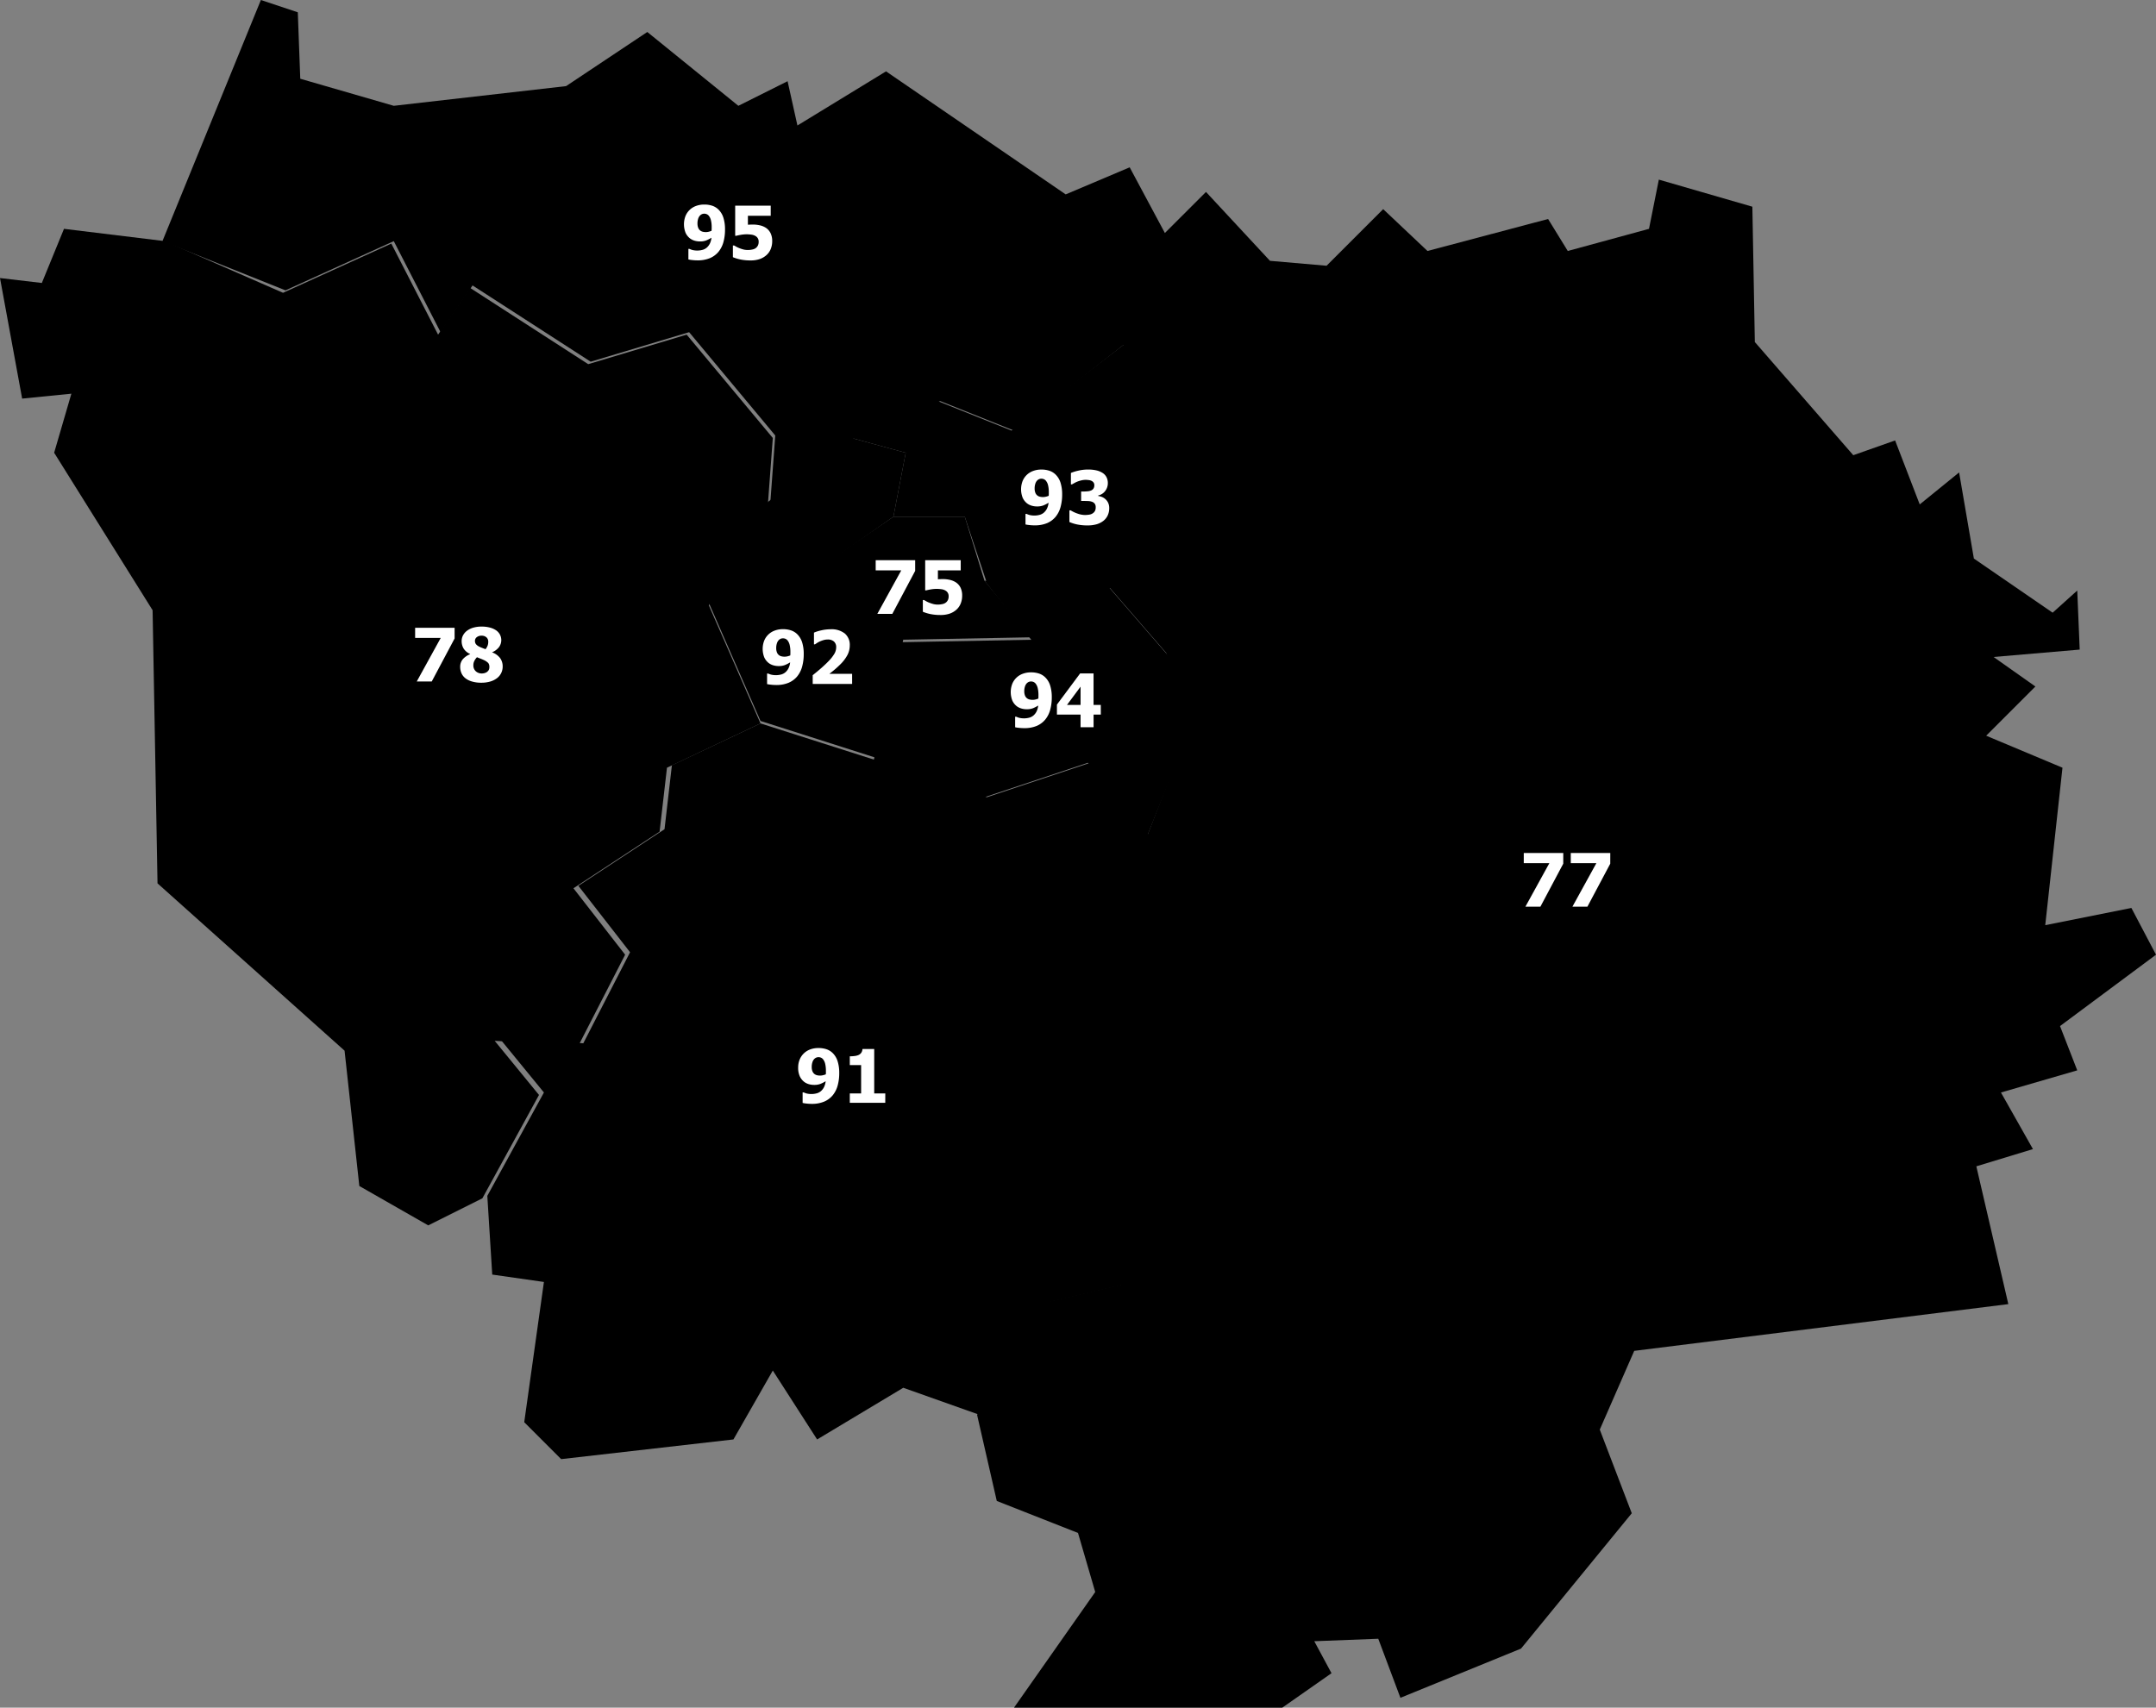 <svg id="Calque_1" data-name="Calque 1" xmlns="http://www.w3.org/2000/svg" viewBox="0 0 87.6 69.4">
  <rect x="0" y="0" width="87.6" height="69.4" fill="#808080" stroke="none"/>
  <defs>
    <style>
      .cls-1 {
        fill: #fff;
      }
    </style>
  </defs>
  <title>france</title>
  <g id="map">
    <path id="FR-75" d="M36.3,21h2.9l.8,2.6h0l1.9,2.3-5.3.1h0l-4.4-2.2Z"/>
    <path id="FR-77" d="M67.4,7.3l3.8,1.1.1,5.5,4,4.6,1.7-.6,1,2.6,1.6-1.3.6,3.5,3.2,2.2,1-.9h0l.1,2.4-3.5.3,1.7,1.2-2,2,3.1,1.3-.7,6.4,3.5-.7,1,1.9h0l-3.9,2.9.7,1.8-3.1.9,1.3,2.3-2.3.7L81.6,53h0L66.4,54.9,65,58.1l1.3,3.4L61.8,67h0l-4.9,2L56,66.6l-2.6.1.7,1.3-2,1.4H41.2l3.3-4.7-.7-2.4L40.5,61l-.8-3.5h0l2.9-4.6,3-.7-1.8-1.8-.2-7.3,3-9.1h0l1.7-4.4-.8-2.7h0L46,21.8l1.8-3-2.2-4.9h0l1.6-4.3h0L49,7.8l2.6,2.8,2.3.2,2.3-2.3L58,10.2l4.9-1.3.8,1.3L67,9.3Z"/>
    <path id="FR-78" d="M2.2,18.4,2.9,16l-2,.2L0,11.3l1.7.2.9-2.2,4.1.5h0l4.8,2.1,4.4-2,1.9,3.7,1.3-1.9,4.8,3.1,4-1.2,3.5,4.2-.2,2.7h0l-2.4,4.1,2.1,4.8h0l-3.8,1.8-.3,2.6-3.5,2.3,2.1,2.7-1.9,3.7-3.4-.2,1.8,2.2-2.3,4.2h0l-2.2,1.1-2.8-1.6L14,42.7,6.4,35.9,6.2,24.8Z"/>
    <path id="FR-91" d="M30.9,29.4l4.7,1.5h0l4.5,1.5L44.3,31l2.4,3h0l-3,9.1.2,7.3,1.8,1.8-3,.7-2.9,4.6h0l-3.1-1.1-3.5,2.1-1.8-2.8-1.6,2.8-7,.8h0l-1.5-1.5.8-5.7L20,51.8l-.2-3.2h0l2.3-4.2-1.8-2.2,3.4.2,1.9-3.7L23.5,36,27,33.7l.3-2.6Z"/>
    <path id="FR-92" d="M34.6,17.8l2.2.6L36.3,21h0l-4,2.8L36.7,26h0l-1.1,4.8h0l-4.7-1.5h0l-2.1-4.8,2.4-4.1h0Z"/>
    <path id="FR-93" d="M45.8,13.9,48,18.8l-1.8,3,1.5,5.1h0l-2.6-3-5-.2h0L39.2,21H36.3l.5-2.6-2.2-.6h0l3.5-1.5,3,1.2Z"/>
    <path id="FR-94" d="M40,23.6l5,.2,2.6,3h0l.8,2.7L46.6,34h0l-2.4-3L40,32.4l-4.5-1.5h0l1.1-4.8h0l5.3-.1Z"/>
    <path id="FR-95" d="M10.6,0l1.5.5.1,2.7L16,4.3l7-.8,3.3-2.2,3.7,3,2-1,.4,1.8L36,2.9l7.3,5,2.6-1.1,1.5,2.8h0l-1.6,4.3h0l-4.6,3.6-3-1.2-3.5,1.5h0l-3.4,2.6h0l.2-2.7L28,13.5l-4,1.2-4.8-3.1-1.3,1.9L16,9.8l-4.4,2-5-2h0Z"/>
  </g>
  <g>
    <path class="cls-1" d="M18.471,25.948l-.929,1.748h-.609l.974-1.77h-1.04v-.412h1.604Z"/>
    <path class="cls-1" d="M20.424,27.087a.597.597,0,0,1-.058.262.583.583,0,0,1-.169.209.836.836,0,0,1-.272.138,1.242,1.242,0,0,1-.367.05,1.305,1.305,0,0,1-.385-.051.775.775,0,0,1-.271-.137.533.533,0,0,1-.154-.203.629.629,0,0,1-.05-.248.475.475,0,0,1,.103-.312.778.778,0,0,1,.3-.208v-.009a.597.597,0,0,1-.268-.227.589.589,0,0,1-.076-.297.497.497,0,0,1,.053-.226.562.562,0,0,1,.158-.189.777.777,0,0,1,.252-.127,1.174,1.174,0,0,1,.344-.047,1.284,1.284,0,0,1,.352.043.792.792,0,0,1,.247.113.491.491,0,0,1,.152.174.483.483,0,0,1-.038.501.674.674,0,0,1-.276.21v.009a.71.71,0,0,1,.319.23A.572.572,0,0,1,20.424,27.087Zm-.54.023a.262.262,0,0,0-.045-.164.61.61,0,0,0-.195-.128c-.028-.014-.069-.031-.122-.051s-.101-.04-.142-.057a.579.579,0,0,0-.102.141.387.387,0,0,0-.045.185.318.318,0,0,0,.097.243.357.357,0,0,0,.255.091.381.381,0,0,0,.098-.014.312.312,0,0,0,.097-.043.298.298,0,0,0,.076-.08A.23.23,0,0,0,19.883,27.111ZM19.838,26.08a.23.23,0,0,0-.073-.178.287.287,0,0,0-.199-.067.297.297,0,0,0-.194.06.183.183,0,0,0-.074.148.211.211,0,0,0,.045.142.407.407,0,0,0,.138.099c.027.014.059.028.097.043s.088.034.15.057a.573.573,0,0,0,.084-.144A.443.443,0,0,0,19.838,26.08Z"/>
  </g>
  <g>
    <path class="cls-1" d="M32.656,26.583a1.895,1.895,0,0,1-.065.51,1.075,1.075,0,0,1-.201.397.93.93,0,0,1-.349.258,1.285,1.285,0,0,1-.512.091,1.821,1.821,0,0,1-.214-.014,1.209,1.209,0,0,1-.148-.023V27.373H31.21a.808.808,0,0,0,.117.043.843.843,0,0,0,.415-.005.443.443,0,0,0,.171-.09.532.532,0,0,0,.124-.161.714.714,0,0,0,.067-.242,1.311,1.311,0,0,1-.218.112.686.686,0,0,1-.249.039.757.757,0,0,1-.216-.03.584.584,0,0,1-.188-.093.615.615,0,0,1-.179-.227.945.945,0,0,1-.008-.672.726.726,0,0,1,.424-.417.934.934,0,0,1,.343-.06,1.006,1.006,0,0,1,.338.053.662.662,0,0,1,.254.164.804.804,0,0,1,.187.321A1.564,1.564,0,0,1,32.656,26.583Zm-.542-.082a1.18,1.18,0,0,0-.03-.292.456.456,0,0,0-.084-.18.227.227,0,0,0-.086-.067.257.257,0,0,0-.103-.02.243.243,0,0,0-.094.019.257.257,0,0,0-.089.068.343.343,0,0,0-.064.124.586.586,0,0,0-.026.18.466.466,0,0,0,.027.174.257.257,0,0,0,.181.165.516.516,0,0,0,.133.016.505.505,0,0,0,.127-.017.706.706,0,0,0,.105-.035c0-.011,0-.026.002-.046S32.114,26.541,32.114,26.501Z"/>
    <path class="cls-1" d="M34.623,27.796H33.021V27.44q.203-.161.366-.305c.107-.096.203-.186.285-.272a1.587,1.587,0,0,0,.231-.296.528.528,0,0,0,.072-.262.296.296,0,0,0-.091-.233A.364.364,0,0,0,33.63,25.99a.587.587,0,0,0-.158.021,1.2,1.2,0,0,0-.15.053.888.888,0,0,0-.128.069l-.079.053h-.043v-.476a1.574,1.574,0,0,1,.289-.09,1.676,1.676,0,0,1,.378-.046.875.875,0,0,1,.588.173.607.607,0,0,1,.2.486.854.854,0,0,1-.091.379,1.565,1.565,0,0,1-.302.397q-.132.13-.256.232c-.083.068-.143.115-.18.145h.924Z"/>
  </g>
  <g>
    <path class="cls-1" d="M37.184,23.201l-.929,1.748H35.646l.974-1.77H35.58v-.412h1.604Z"/>
    <path class="cls-1" d="M39.093,24.21a.844.844,0,0,1-.058.315.67.67,0,0,1-.173.251.809.809,0,0,1-.272.161,1.142,1.142,0,0,1-.387.057,1.974,1.974,0,0,1-.418-.042,1.671,1.671,0,0,1-.289-.09v-.476h.05l.092.053a1.02,1.02,0,0,0,.135.061,1.293,1.293,0,0,0,.158.051.761.761,0,0,0,.178.02.835.835,0,0,0,.183-.021.324.324,0,0,0,.158-.077.337.337,0,0,0,.069-.098.352.352,0,0,0,.025-.145.252.252,0,0,0-.114-.22.426.426,0,0,0-.18-.064,1.507,1.507,0,0,0-.182-.014,1.402,1.402,0,0,0-.233.019c-.076.013-.142.026-.197.041h-.047V22.767h1.444v.412h-.927v.363c.029-.002.064-.004.105-.005s.072-.002.094-.002a1.259,1.259,0,0,1,.29.032.751.751,0,0,1,.236.097.549.549,0,0,1,.193.216A.722.722,0,0,1,39.093,24.21Z"/>
  </g>
  <g>
    <path class="cls-1" d="M43.156,20.096a1.896,1.896,0,0,1-.065.51,1.066,1.066,0,0,1-.201.397.921.921,0,0,1-.349.258,1.285,1.285,0,0,1-.512.09,1.818,1.818,0,0,1-.214-.013,1.183,1.183,0,0,1-.148-.024v-.429H41.71a.791.791,0,0,0,.117.044.838.838,0,0,0,.415-.005.443.443,0,0,0,.171-.09.531.531,0,0,0,.124-.161.716.716,0,0,0,.067-.242,1.268,1.268,0,0,1-.218.112.686.686,0,0,1-.25.039.753.753,0,0,1-.216-.03.581.581,0,0,1-.188-.093.615.615,0,0,1-.179-.227.945.945,0,0,1-.008-.672.727.727,0,0,1,.424-.417.936.936,0,0,1,.343-.06,1.006,1.006,0,0,1,.338.053.66.66,0,0,1,.254.164.804.804,0,0,1,.187.321A1.563,1.563,0,0,1,43.156,20.096Zm-.542-.082a1.18,1.18,0,0,0-.03-.292.456.456,0,0,0-.084-.18.227.227,0,0,0-.086-.067.257.257,0,0,0-.103-.021.243.243,0,0,0-.094.02.257.257,0,0,0-.089.068.343.343,0,0,0-.064.124.585.585,0,0,0-.026.18.466.466,0,0,0,.027.174.257.257,0,0,0,.181.165.512.512,0,0,0,.133.016.505.505,0,0,0,.127-.017.706.706,0,0,0,.105-.035c0-.011,0-.026.002-.046S42.614,20.054,42.614,20.014Z"/>
    <path class="cls-1" d="M45.069,20.648a.695.695,0,0,1-.059.291.598.598,0,0,1-.173.224.819.819,0,0,1-.272.141,1.276,1.276,0,0,1-.38.049,1.958,1.958,0,0,1-.438-.043,1.58,1.58,0,0,1-.296-.095v-.473h.053a1.338,1.338,0,0,0,.282.132.917.917,0,0,0,.295.056,1.172,1.172,0,0,0,.172-.014.342.342,0,0,0,.156-.061.277.277,0,0,0,.08-.09.311.311,0,0,0,.03-.151.229.229,0,0,0-.043-.148.24.24,0,0,0-.113-.076.555.555,0,0,0-.169-.028q-.098-.003-.173-.003h-.094v-.384h.086a1.774,1.774,0,0,0,.183-.009.466.466,0,0,0,.142-.035.223.223,0,0,0,.092-.078.245.245,0,0,0,.033-.135.179.179,0,0,0-.031-.108.222.222,0,0,0-.076-.065.378.378,0,0,0-.123-.035,1.004,1.004,0,0,0-.12-.009.736.736,0,0,0-.164.019,1.302,1.302,0,0,0-.163.048.955.955,0,0,0-.129.061c-.045.025-.078.043-.1.056h-.045V19.22a1.906,1.906,0,0,1,.304-.093,1.72,1.72,0,0,1,.391-.045,1.494,1.494,0,0,1,.338.034.791.791,0,0,1,.244.098.453.453,0,0,1,.167.175.509.509,0,0,1,.056.24.515.515,0,0,1-.108.326.482.482,0,0,1-.283.181v.021a.74.74,0,0,1,.151.04.463.463,0,0,1,.144.091.451.451,0,0,1,.109.147A.497.497,0,0,1,45.069,20.648Z"/>
  </g>
  <g>
    <path class="cls-1" d="M29.458,9.326a1.899,1.899,0,0,1-.064.51,1.066,1.066,0,0,1-.201.397.924.924,0,0,1-.349.258,1.285,1.285,0,0,1-.512.09,1.838,1.838,0,0,1-.214-.013,1.185,1.185,0,0,1-.148-.024v-.429h.043a.798.798,0,0,0,.117.044.838.838,0,0,0,.415-.005.443.443,0,0,0,.171-.09.531.531,0,0,0,.124-.161.716.716,0,0,0,.067-.242,1.273,1.273,0,0,1-.218.112.684.684,0,0,1-.25.039.757.757,0,0,1-.216-.03.585.585,0,0,1-.188-.093.616.616,0,0,1-.179-.227.945.945,0,0,1-.008-.672.728.728,0,0,1,.424-.417.936.936,0,0,1,.343-.06,1.003,1.003,0,0,1,.338.053.659.659,0,0,1,.253.164.802.802,0,0,1,.187.321A1.563,1.563,0,0,1,29.458,9.326Zm-.542-.082a1.177,1.177,0,0,0-.03-.292.456.456,0,0,0-.084-.18.227.227,0,0,0-.086-.067.256.256,0,0,0-.103-.021.243.243,0,0,0-.094.02.255.255,0,0,0-.089.068.343.343,0,0,0-.065.124.588.588,0,0,0-.026.18.468.468,0,0,0,.027.174A.277.277,0,0,0,28.44,9.36a.274.274,0,0,0,.107.056.511.511,0,0,0,.133.016.499.499,0,0,0,.126-.017.688.688,0,0,0,.105-.035c0-.011,0-.026.003-.046S28.916,9.284,28.916,9.244Z"/>
    <path class="cls-1" d="M31.375,9.801a.842.842,0,0,1-.058.315.67.67,0,0,1-.173.25.807.807,0,0,1-.272.161,1.142,1.142,0,0,1-.387.057,1.982,1.982,0,0,1-.418-.042,1.679,1.679,0,0,1-.289-.09v-.476h.05l.092.053a1.02,1.02,0,0,0,.135.061,1.298,1.298,0,0,0,.158.051.761.761,0,0,0,.178.019.837.837,0,0,0,.183-.021.325.325,0,0,0,.158-.077A.336.336,0,0,0,30.8,9.965a.352.352,0,0,0,.025-.145A.252.252,0,0,0,30.71,9.6a.426.426,0,0,0-.18-.064,1.503,1.503,0,0,0-.182-.014,1.403,1.403,0,0,0-.233.019c-.076.013-.142.026-.197.041h-.047V8.358h1.444V8.77h-.927v.363c.029-.002.064-.004.105-.005s.072-.002.094-.002a1.259,1.259,0,0,1,.29.032.751.751,0,0,1,.236.097.549.549,0,0,1,.193.216A.722.722,0,0,1,31.375,9.801Z"/>
  </g>
  <g>
    <path class="cls-1" d="M63.516,35.101l-.929,1.748h-.609l.974-1.77h-1.04v-.412h1.605Z"/>
    <path class="cls-1" d="M65.426,35.101l-.929,1.748h-.609l.974-1.77h-1.04v-.412h1.605Z"/>
  </g>
  <g>
    <path class="cls-1" d="M42.735,28.337a1.896,1.896,0,0,1-.065.51,1.066,1.066,0,0,1-.201.397.921.921,0,0,1-.349.258,1.285,1.285,0,0,1-.512.09,1.819,1.819,0,0,1-.214-.013,1.209,1.209,0,0,1-.148-.023V29.127h.043a.796.796,0,0,0,.117.044.838.838,0,0,0,.415-.005.443.443,0,0,0,.171-.09.532.532,0,0,0,.124-.161.717.717,0,0,0,.067-.242,1.27,1.27,0,0,1-.218.112.686.686,0,0,1-.249.039.757.757,0,0,1-.216-.03.584.584,0,0,1-.188-.093.615.615,0,0,1-.179-.227.945.945,0,0,1-.008-.672.726.726,0,0,1,.424-.417.934.934,0,0,1,.343-.06,1.006,1.006,0,0,1,.338.053.662.662,0,0,1,.253.164.804.804,0,0,1,.187.321A1.564,1.564,0,0,1,42.735,28.337Zm-.542-.082a1.18,1.18,0,0,0-.03-.292.456.456,0,0,0-.084-.18.227.227,0,0,0-.086-.067.257.257,0,0,0-.103-.021.243.243,0,0,0-.094.02.258.258,0,0,0-.089.068.345.345,0,0,0-.064.124.585.585,0,0,0-.026.18.466.466,0,0,0,.027.174.257.257,0,0,0,.181.165.516.516,0,0,0,.133.016.505.505,0,0,0,.127-.017.702.702,0,0,0,.105-.035c0-.011.001-.026.002-.046S42.193,28.295,42.193,28.255Z"/>
    <path class="cls-1" d="M44.727,29.042h-.294v.514h-.529V29.042h-.96v-.407l.942-1.266h.546v1.28h.294Zm-.823-.393v-.743l-.552.743Z"/>
  </g>
  <g>
    <path class="cls-1" d="M34.099,43.605a1.899,1.899,0,0,1-.064.51,1.069,1.069,0,0,1-.201.398.923.923,0,0,1-.349.258,1.285,1.285,0,0,1-.512.091,1.842,1.842,0,0,1-.214-.014,1.183,1.183,0,0,1-.148-.024v-.429h.042a.803.803,0,0,0,.117.044.83.83,0,0,0,.415-.006.444.444,0,0,0,.171-.09.531.531,0,0,0,.124-.161.715.715,0,0,0,.067-.241,1.268,1.268,0,0,1-.218.111.684.684,0,0,1-.25.039.757.757,0,0,1-.216-.03.583.583,0,0,1-.188-.093.615.615,0,0,1-.179-.227.83.83,0,0,1-.066-.357.839.839,0,0,1,.058-.315.73.73,0,0,1,.424-.417.936.936,0,0,1,.343-.059,1.004,1.004,0,0,1,.338.053.661.661,0,0,1,.253.164.802.802,0,0,1,.187.32A1.567,1.567,0,0,1,34.099,43.605Zm-.542-.082a1.185,1.185,0,0,0-.03-.292.461.461,0,0,0-.084-.18.226.226,0,0,0-.086-.067.256.256,0,0,0-.103-.02.243.243,0,0,0-.094.02.255.255,0,0,0-.089.068.345.345,0,0,0-.064.125.582.582,0,0,0-.026.18.468.468,0,0,0,.027.174.277.277,0,0,0,.074.109.273.273,0,0,0,.107.056.512.512,0,0,0,.133.016.479.479,0,0,0,.127-.017.644.644,0,0,0,.105-.034c0-.011.001-.026.003-.047S33.557,43.563,33.557,43.523Z"/>
    <path class="cls-1" d="M35.969,44.818H34.528v-.381h.46V43.285h-.46v-.356a1.526,1.526,0,0,0,.201-.013.526.526,0,0,0,.16-.043.268.268,0,0,0,.109-.095.297.297,0,0,0,.045-.146H35.52v1.806h.45Z"/>
  </g>
</svg>
